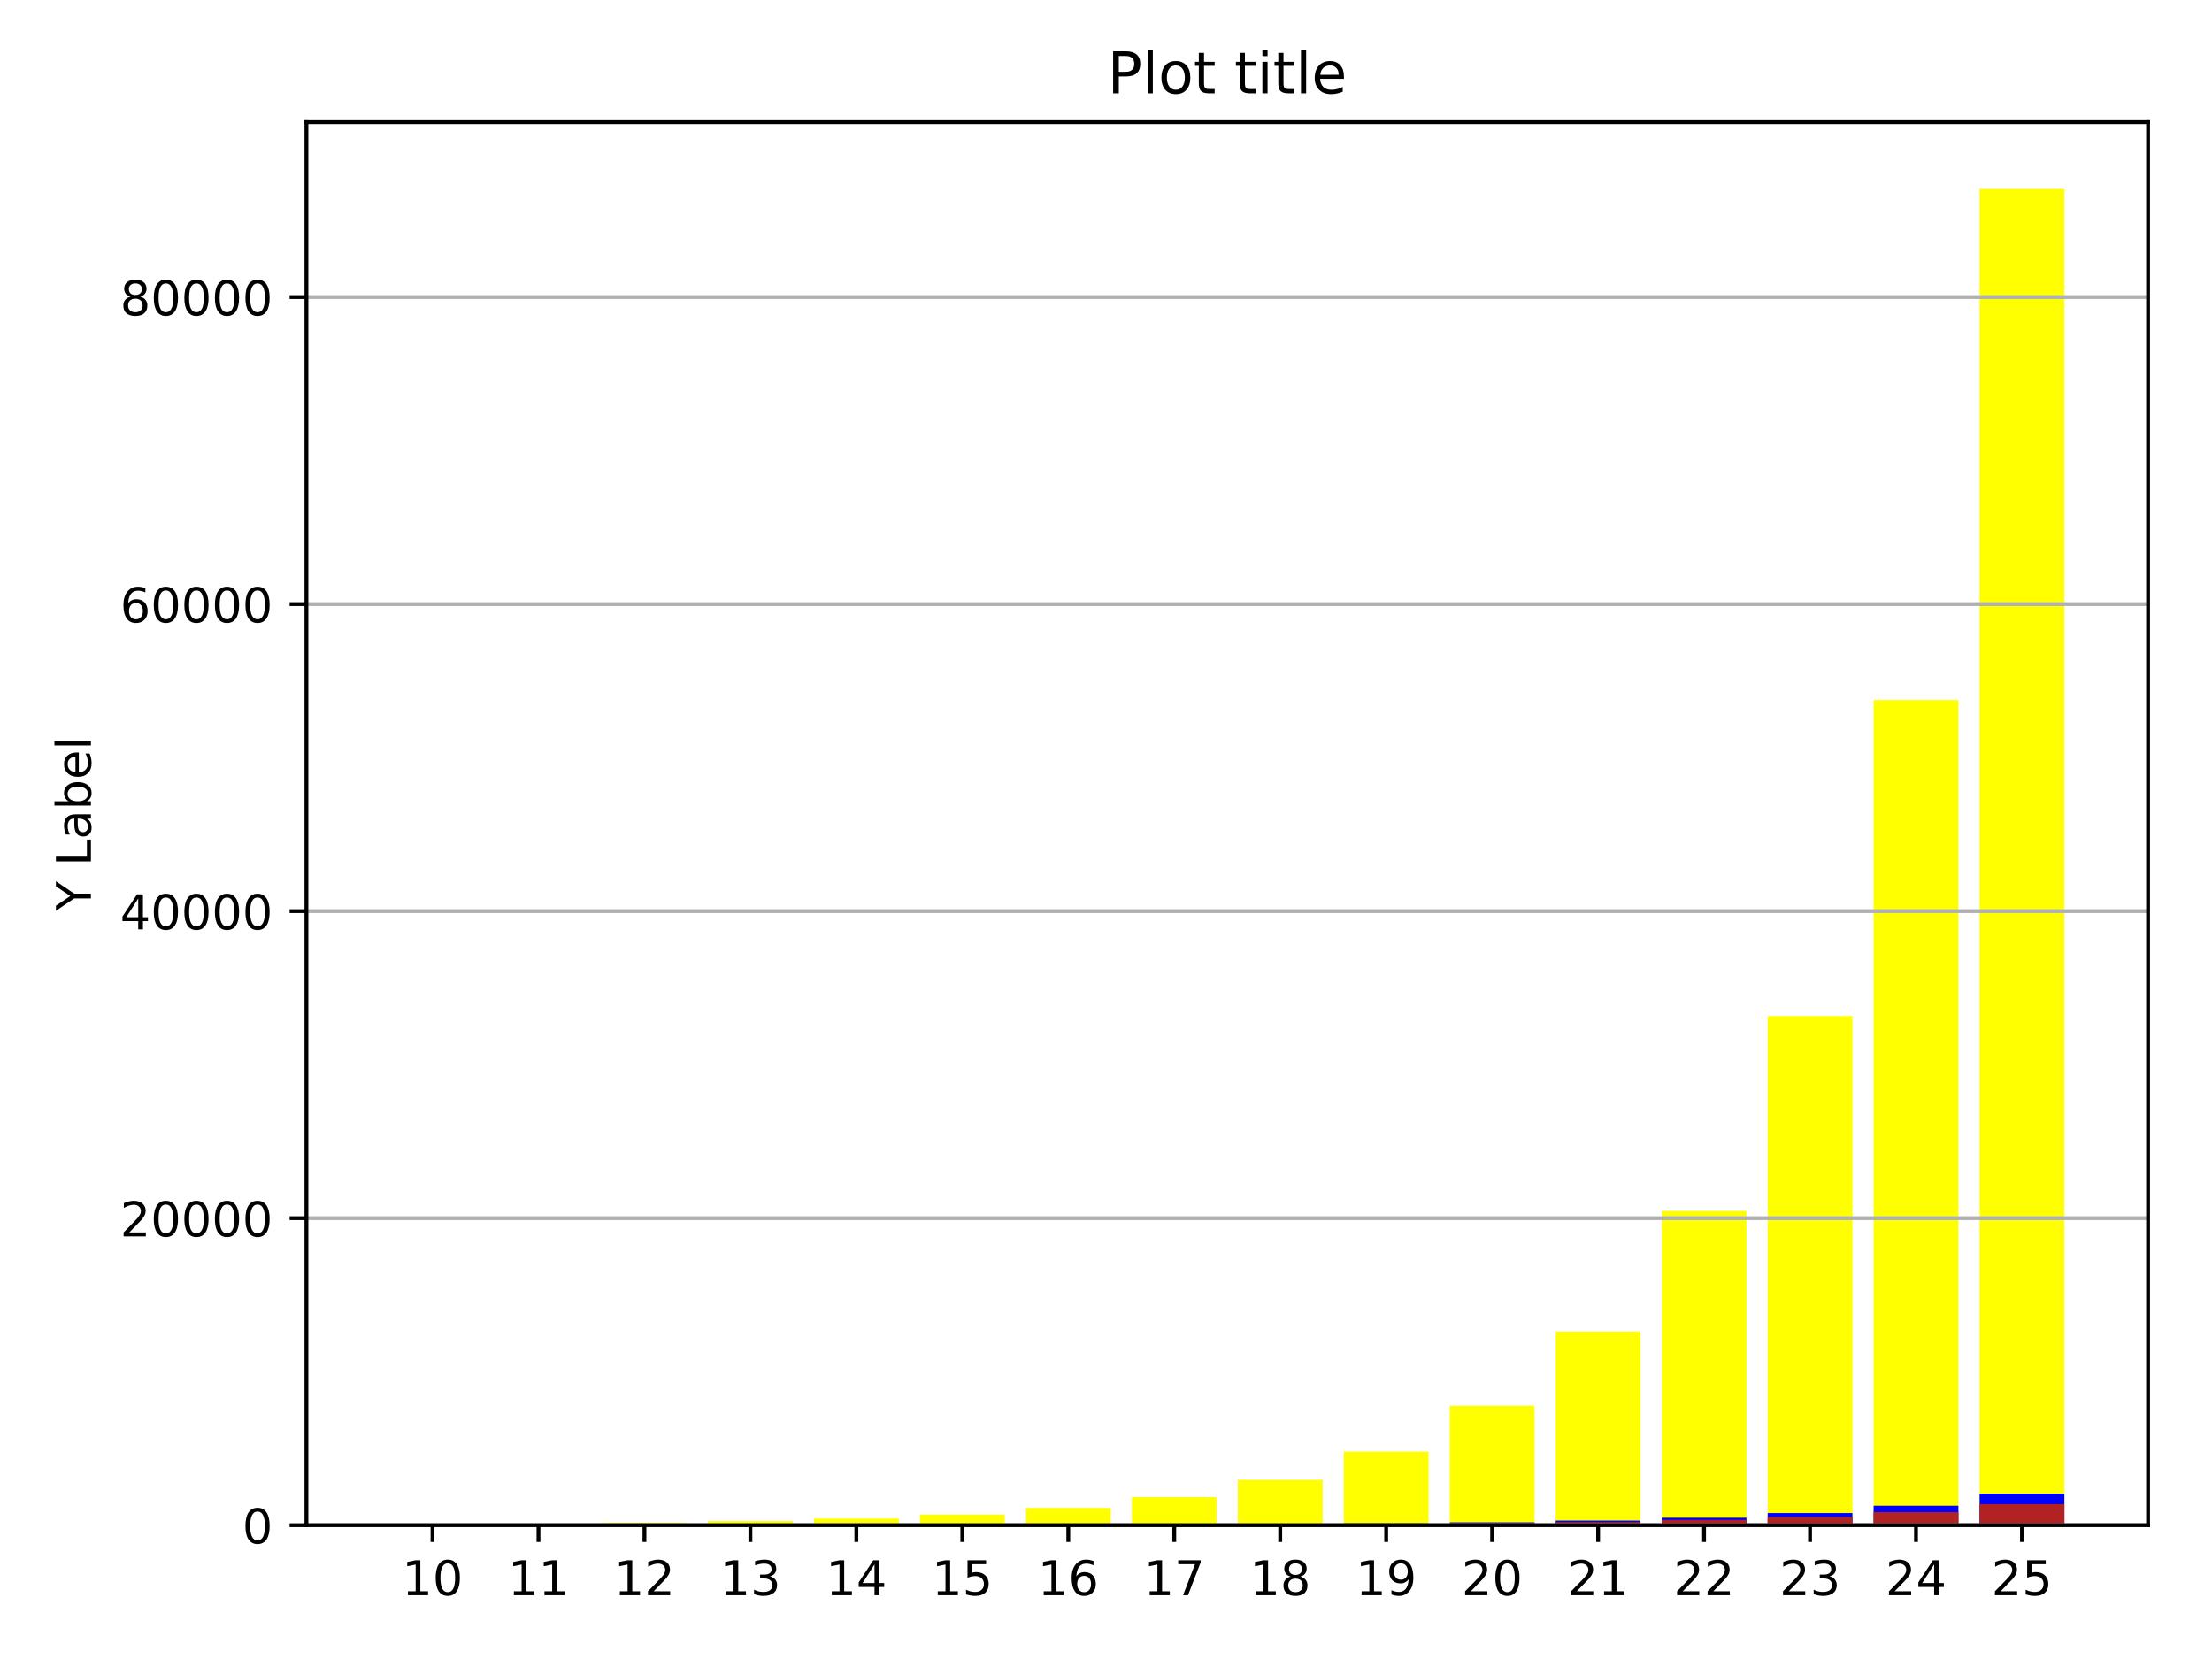 <?xml version="1.0" encoding="utf-8" standalone="no"?>
<!DOCTYPE svg PUBLIC "-//W3C//DTD SVG 1.1//EN"
  "http://www.w3.org/Graphics/SVG/1.1/DTD/svg11.dtd">
<!-- Created with matplotlib (https://matplotlib.org/) -->
<svg height="345.6pt" version="1.1" viewBox="0 0 460.8 345.6" width="460.8pt" xmlns="http://www.w3.org/2000/svg" xmlns:xlink="http://www.w3.org/1999/xlink">
 <defs>
  <style type="text/css">
*{stroke-linecap:butt;stroke-linejoin:round;}
  </style>
 </defs>
 <g id="figure_1">
  <g id="patch_1">
   <path d="M 0 345.6 
L 460.8 345.6 
L 460.8 0 
L 0 0 
z
" style="fill:#ffffff;"/>
  </g>
  <g id="axes_1">
   <g id="patch_2">
    <path d="M 63.83 317.72 
L 447.48 317.72 
L 447.48 25.44 
L 63.83 25.44 
z
" style="fill:#ffffff;"/>
   </g>
   <g id="patch_3">
    <path clip-path="url(#p2cd8219992)" d="M 81.269 317.72 
L 98.928 317.72 
L 98.928 317.518 
L 81.269 317.518 
z
" style="fill:#ffff00;"/>
   </g>
   <g id="patch_4">
    <path clip-path="url(#p2cd8219992)" d="M 103.343 317.72 
L 121.002 317.72 
L 121.002 317.393 
L 103.343 317.393 
z
" style="fill:#ffff00;"/>
   </g>
   <g id="patch_5">
    <path clip-path="url(#p2cd8219992)" d="M 125.417 317.72 
L 143.076 317.72 
L 143.076 317.192 
L 125.417 317.192 
z
" style="fill:#ffff00;"/>
   </g>
   <g id="patch_6">
    <path clip-path="url(#p2cd8219992)" d="M 147.491 317.72 
L 165.151 317.72 
L 165.151 316.867 
L 147.491 316.867 
z
" style="fill:#ffff00;"/>
   </g>
   <g id="patch_7">
    <path clip-path="url(#p2cd8219992)" d="M 169.566 317.72 
L 187.225 317.72 
L 187.225 316.342 
L 169.566 316.342 
z
" style="fill:#ffff00;"/>
   </g>
   <g id="patch_8">
    <path clip-path="url(#p2cd8219992)" d="M 191.64 317.72 
L 209.299 317.72 
L 209.299 315.489 
L 191.64 315.489 
z
" style="fill:#ffff00;"/>
   </g>
   <g id="patch_9">
    <path clip-path="url(#p2cd8219992)" d="M 213.714 317.72 
L 231.373 317.72 
L 231.373 314.116 
L 213.714 314.116 
z
" style="fill:#ffff00;"/>
   </g>
   <g id="patch_10">
    <path clip-path="url(#p2cd8219992)" d="M 235.788 317.72 
L 253.448 317.72 
L 253.448 311.886 
L 235.788 311.886 
z
" style="fill:#ffff00;"/>
   </g>
   <g id="patch_11">
    <path clip-path="url(#p2cd8219992)" d="M 257.862 317.72 
L 275.522 317.72 
L 275.522 308.281 
L 257.862 308.281 
z
" style="fill:#ffff00;"/>
   </g>
   <g id="patch_12">
    <path clip-path="url(#p2cd8219992)" d="M 279.937 317.72 
L 297.596 317.72 
L 297.596 302.395 
L 279.937 302.395 
z
" style="fill:#ffff00;"/>
   </g>
   <g id="patch_13">
    <path clip-path="url(#p2cd8219992)" d="M 302.011 317.72 
L 319.67 317.72 
L 319.67 292.837 
L 302.011 292.837 
z
" style="fill:#ffff00;"/>
   </g>
   <g id="patch_14">
    <path clip-path="url(#p2cd8219992)" d="M 324.085 317.72 
L 341.744 317.72 
L 341.744 277.373 
L 324.085 277.373 
z
" style="fill:#ffff00;"/>
   </g>
   <g id="patch_15">
    <path clip-path="url(#p2cd8219992)" d="M 346.159 317.72 
L 363.819 317.72 
L 363.819 252.259 
L 346.159 252.259 
z
" style="fill:#ffff00;"/>
   </g>
   <g id="patch_16">
    <path clip-path="url(#p2cd8219992)" d="M 368.234 317.72 
L 385.893 317.72 
L 385.893 211.654 
L 368.234 211.654 
z
" style="fill:#ffff00;"/>
   </g>
   <g id="patch_17">
    <path clip-path="url(#p2cd8219992)" d="M 390.308 317.72 
L 407.967 317.72 
L 407.967 145.83 
L 390.308 145.83 
z
" style="fill:#ffff00;"/>
   </g>
   <g id="patch_18">
    <path clip-path="url(#p2cd8219992)" d="M 412.382 317.72 
L 430.041 317.72 
L 430.041 39.358 
L 412.382 39.358 
z
" style="fill:#ffff00;"/>
   </g>
   <g id="patch_19">
    <path clip-path="url(#p2cd8219992)" d="M 81.269 317.72 
L 98.928 317.72 
L 98.928 317.715 
L 81.269 317.715 
z
" style="fill:#0000ff;"/>
   </g>
   <g id="patch_20">
    <path clip-path="url(#p2cd8219992)" d="M 103.343 317.72 
L 121.002 317.72 
L 121.002 317.712 
L 103.343 317.712 
z
" style="fill:#0000ff;"/>
   </g>
   <g id="patch_21">
    <path clip-path="url(#p2cd8219992)" d="M 125.417 317.72 
L 143.076 317.72 
L 143.076 317.707 
L 125.417 317.707 
z
" style="fill:#0000ff;"/>
   </g>
   <g id="patch_22">
    <path clip-path="url(#p2cd8219992)" d="M 147.491 317.72 
L 165.151 317.72 
L 165.151 317.7 
L 147.491 317.7 
z
" style="fill:#0000ff;"/>
   </g>
   <g id="patch_23">
    <path clip-path="url(#p2cd8219992)" d="M 169.566 317.72 
L 187.225 317.72 
L 187.225 317.687 
L 169.566 317.687 
z
" style="fill:#0000ff;"/>
   </g>
   <g id="patch_24">
    <path clip-path="url(#p2cd8219992)" d="M 191.64 317.72 
L 209.299 317.72 
L 209.299 317.666 
L 191.64 317.666 
z
" style="fill:#0000ff;"/>
   </g>
   <g id="patch_25">
    <path clip-path="url(#p2cd8219992)" d="M 213.714 317.72 
L 231.373 317.72 
L 231.373 317.629 
L 213.714 317.629 
z
" style="fill:#0000ff;"/>
   </g>
   <g id="patch_26">
    <path clip-path="url(#p2cd8219992)" d="M 235.788 317.72 
L 253.448 317.72 
L 253.448 317.58 
L 235.788 317.58 
z
" style="fill:#0000ff;"/>
   </g>
   <g id="patch_27">
    <path clip-path="url(#p2cd8219992)" d="M 257.862 317.72 
L 275.522 317.72 
L 275.522 317.493 
L 257.862 317.493 
z
" style="fill:#0000ff;"/>
   </g>
   <g id="patch_28">
    <path clip-path="url(#p2cd8219992)" d="M 279.937 317.72 
L 297.596 317.72 
L 297.596 317.354 
L 279.937 317.354 
z
" style="fill:#0000ff;"/>
   </g>
   <g id="patch_29">
    <path clip-path="url(#p2cd8219992)" d="M 302.011 317.72 
L 319.67 317.72 
L 319.67 317.127 
L 302.011 317.127 
z
" style="fill:#0000ff;"/>
   </g>
   <g id="patch_30">
    <path clip-path="url(#p2cd8219992)" d="M 324.085 317.72 
L 341.744 317.72 
L 341.744 316.761 
L 324.085 316.761 
z
" style="fill:#0000ff;"/>
   </g>
   <g id="patch_31">
    <path clip-path="url(#p2cd8219992)" d="M 346.159 317.72 
L 363.819 317.72 
L 363.819 316.168 
L 346.159 316.168 
z
" style="fill:#0000ff;"/>
   </g>
   <g id="patch_32">
    <path clip-path="url(#p2cd8219992)" d="M 368.234 317.72 
L 385.893 317.72 
L 385.893 315.203 
L 368.234 315.203 
z
" style="fill:#0000ff;"/>
   </g>
   <g id="patch_33">
    <path clip-path="url(#p2cd8219992)" d="M 390.308 317.72 
L 407.967 317.72 
L 407.967 313.658 
L 390.308 313.658 
z
" style="fill:#0000ff;"/>
   </g>
   <g id="patch_34">
    <path clip-path="url(#p2cd8219992)" d="M 412.382 317.72 
L 430.041 317.72 
L 430.041 311.151 
L 412.382 311.151 
z
" style="fill:#0000ff;"/>
   </g>
   <g id="patch_35">
    <path clip-path="url(#p2cd8219992)" d="M 81.269 317.72 
L 98.928 317.72 
L 98.928 317.717 
L 81.269 317.717 
z
" style="fill:#b22222;"/>
   </g>
   <g id="patch_36">
    <path clip-path="url(#p2cd8219992)" d="M 103.343 317.72 
L 121.002 317.72 
L 121.002 317.715 
L 103.343 317.715 
z
" style="fill:#b22222;"/>
   </g>
   <g id="patch_37">
    <path clip-path="url(#p2cd8219992)" d="M 125.417 317.72 
L 143.076 317.72 
L 143.076 317.712 
L 125.417 317.712 
z
" style="fill:#b22222;"/>
   </g>
   <g id="patch_38">
    <path clip-path="url(#p2cd8219992)" d="M 147.491 317.72 
L 165.151 317.72 
L 165.151 317.707 
L 147.491 317.707 
z
" style="fill:#b22222;"/>
   </g>
   <g id="patch_39">
    <path clip-path="url(#p2cd8219992)" d="M 169.566 317.72 
L 187.225 317.72 
L 187.225 317.698 
L 169.566 317.698 
z
" style="fill:#b22222;"/>
   </g>
   <g id="patch_40">
    <path clip-path="url(#p2cd8219992)" d="M 191.64 317.72 
L 209.299 317.72 
L 209.299 317.685 
L 191.64 317.685 
z
" style="fill:#b22222;"/>
   </g>
   <g id="patch_41">
    <path clip-path="url(#p2cd8219992)" d="M 213.714 317.72 
L 231.373 317.72 
L 231.373 317.659 
L 213.714 317.659 
z
" style="fill:#b22222;"/>
   </g>
   <g id="patch_42">
    <path clip-path="url(#p2cd8219992)" d="M 235.788 317.72 
L 253.448 317.72 
L 253.448 317.626 
L 235.788 317.626 
z
" style="fill:#b22222;"/>
   </g>
   <g id="patch_43">
    <path clip-path="url(#p2cd8219992)" d="M 257.862 317.72 
L 275.522 317.72 
L 275.522 317.567 
L 257.862 317.567 
z
" style="fill:#b22222;"/>
   </g>
   <g id="patch_44">
    <path clip-path="url(#p2cd8219992)" d="M 279.937 317.72 
L 297.596 317.72 
L 297.596 317.468 
L 279.937 317.468 
z
" style="fill:#b22222;"/>
   </g>
   <g id="patch_45">
    <path clip-path="url(#p2cd8219992)" d="M 302.011 317.72 
L 319.67 317.72 
L 319.67 317.315 
L 302.011 317.315 
z
" style="fill:#b22222;"/>
   </g>
   <g id="patch_46">
    <path clip-path="url(#p2cd8219992)" d="M 324.085 317.72 
L 341.744 317.72 
L 341.744 317.073 
L 324.085 317.073 
z
" style="fill:#b22222;"/>
   </g>
   <g id="patch_47">
    <path clip-path="url(#p2cd8219992)" d="M 346.159 317.72 
L 363.819 317.72 
L 363.819 316.621 
L 346.159 316.621 
z
" style="fill:#b22222;"/>
   </g>
   <g id="patch_48">
    <path clip-path="url(#p2cd8219992)" d="M 368.234 317.72 
L 385.893 317.72 
L 385.893 316.025 
L 368.234 316.025 
z
" style="fill:#b22222;"/>
   </g>
   <g id="patch_49">
    <path clip-path="url(#p2cd8219992)" d="M 390.308 317.72 
L 407.967 317.72 
L 407.967 315.009 
L 390.308 315.009 
z
" style="fill:#b22222;"/>
   </g>
   <g id="patch_50">
    <path clip-path="url(#p2cd8219992)" d="M 412.382 317.72 
L 430.041 317.72 
L 430.041 313.334 
L 412.382 313.334 
z
" style="fill:#b22222;"/>
   </g>
   <g id="matplotlib.axis_1">
    <g id="xtick_1">
     <g id="line2d_1">
      <defs>
       <path d="M 0 0 
L 0 3.5 
" id="m550fe1b1bf" style="stroke:#000000;stroke-width:0.8;"/>
      </defs>
      <g>
       <use style="stroke:#000000;stroke-width:0.8;" x="90.098" xlink:href="#m550fe1b1bf" y="317.72"/>
      </g>
     </g>
     <g id="text_1">
      <!-- 10 -->
      <defs>
       <path d="M 12.406 8.297 
L 28.516 8.297 
L 28.516 63.922 
L 10.984 60.406 
L 10.984 69.391 
L 28.422 72.906 
L 38.281 72.906 
L 38.281 8.297 
L 54.391 8.297 
L 54.391 0 
L 12.406 0 
z
" id="DejaVuSans-49"/>
       <path d="M 31.781 66.406 
Q 24.172 66.406 20.328 58.906 
Q 16.5 51.422 16.5 36.375 
Q 16.5 21.391 20.328 13.891 
Q 24.172 6.391 31.781 6.391 
Q 39.453 6.391 43.281 13.891 
Q 47.125 21.391 47.125 36.375 
Q 47.125 51.422 43.281 58.906 
Q 39.453 66.406 31.781 66.406 
z
M 31.781 74.219 
Q 44.047 74.219 50.516 64.516 
Q 56.984 54.828 56.984 36.375 
Q 56.984 17.969 50.516 8.266 
Q 44.047 -1.422 31.781 -1.422 
Q 19.531 -1.422 13.062 8.266 
Q 6.594 17.969 6.594 36.375 
Q 6.594 54.828 13.062 64.516 
Q 19.531 74.219 31.781 74.219 
z
" id="DejaVuSans-48"/>
      </defs>
      <g transform="translate(83.736 332.318)scale(0.1 -0.1)">
       <use xlink:href="#DejaVuSans-49"/>
       <use x="63.623" xlink:href="#DejaVuSans-48"/>
      </g>
     </g>
    </g>
    <g id="xtick_2">
     <g id="line2d_2">
      <g>
       <use style="stroke:#000000;stroke-width:0.8;" x="112.173" xlink:href="#m550fe1b1bf" y="317.72"/>
      </g>
     </g>
     <g id="text_2">
      <!-- 11 -->
      <g transform="translate(105.81 332.318)scale(0.1 -0.1)">
       <use xlink:href="#DejaVuSans-49"/>
       <use x="63.623" xlink:href="#DejaVuSans-49"/>
      </g>
     </g>
    </g>
    <g id="xtick_3">
     <g id="line2d_3">
      <g>
       <use style="stroke:#000000;stroke-width:0.8;" x="134.247" xlink:href="#m550fe1b1bf" y="317.72"/>
      </g>
     </g>
     <g id="text_3">
      <!-- 12 -->
      <defs>
       <path d="M 19.188 8.297 
L 53.609 8.297 
L 53.609 0 
L 7.328 0 
L 7.328 8.297 
Q 12.938 14.109 22.625 23.891 
Q 32.328 33.688 34.812 36.531 
Q 39.547 41.844 41.422 45.531 
Q 43.312 49.219 43.312 52.781 
Q 43.312 58.594 39.234 62.25 
Q 35.156 65.922 28.609 65.922 
Q 23.969 65.922 18.812 64.312 
Q 13.672 62.703 7.812 59.422 
L 7.812 69.391 
Q 13.766 71.781 18.938 73 
Q 24.125 74.219 28.422 74.219 
Q 39.75 74.219 46.484 68.547 
Q 53.219 62.891 53.219 53.422 
Q 53.219 48.922 51.531 44.891 
Q 49.859 40.875 45.406 35.406 
Q 44.188 33.984 37.641 27.219 
Q 31.109 20.453 19.188 8.297 
z
" id="DejaVuSans-50"/>
      </defs>
      <g transform="translate(127.884 332.318)scale(0.1 -0.1)">
       <use xlink:href="#DejaVuSans-49"/>
       <use x="63.623" xlink:href="#DejaVuSans-50"/>
      </g>
     </g>
    </g>
    <g id="xtick_4">
     <g id="line2d_4">
      <g>
       <use style="stroke:#000000;stroke-width:0.8;" x="156.321" xlink:href="#m550fe1b1bf" y="317.72"/>
      </g>
     </g>
     <g id="text_4">
      <!-- 13 -->
      <defs>
       <path d="M 40.578 39.312 
Q 47.656 37.797 51.625 33 
Q 55.609 28.219 55.609 21.188 
Q 55.609 10.406 48.188 4.484 
Q 40.766 -1.422 27.094 -1.422 
Q 22.516 -1.422 17.656 -0.516 
Q 12.797 0.391 7.625 2.203 
L 7.625 11.719 
Q 11.719 9.328 16.594 8.109 
Q 21.484 6.891 26.812 6.891 
Q 36.078 6.891 40.938 10.547 
Q 45.797 14.203 45.797 21.188 
Q 45.797 27.641 41.281 31.266 
Q 36.766 34.906 28.719 34.906 
L 20.219 34.906 
L 20.219 43.016 
L 29.109 43.016 
Q 36.375 43.016 40.234 45.922 
Q 44.094 48.828 44.094 54.297 
Q 44.094 59.906 40.109 62.906 
Q 36.141 65.922 28.719 65.922 
Q 24.656 65.922 20.016 65.031 
Q 15.375 64.156 9.812 62.312 
L 9.812 71.094 
Q 15.438 72.656 20.344 73.438 
Q 25.25 74.219 29.594 74.219 
Q 40.828 74.219 47.359 69.109 
Q 53.906 64.016 53.906 55.328 
Q 53.906 49.266 50.438 45.094 
Q 46.969 40.922 40.578 39.312 
z
" id="DejaVuSans-51"/>
      </defs>
      <g transform="translate(149.958 332.318)scale(0.1 -0.1)">
       <use xlink:href="#DejaVuSans-49"/>
       <use x="63.623" xlink:href="#DejaVuSans-51"/>
      </g>
     </g>
    </g>
    <g id="xtick_5">
     <g id="line2d_5">
      <g>
       <use style="stroke:#000000;stroke-width:0.8;" x="178.395" xlink:href="#m550fe1b1bf" y="317.72"/>
      </g>
     </g>
     <g id="text_5">
      <!-- 14 -->
      <defs>
       <path d="M 37.797 64.312 
L 12.891 25.391 
L 37.797 25.391 
z
M 35.203 72.906 
L 47.609 72.906 
L 47.609 25.391 
L 58.016 25.391 
L 58.016 17.188 
L 47.609 17.188 
L 47.609 0 
L 37.797 0 
L 37.797 17.188 
L 4.891 17.188 
L 4.891 26.703 
z
" id="DejaVuSans-52"/>
      </defs>
      <g transform="translate(172.033 332.318)scale(0.1 -0.1)">
       <use xlink:href="#DejaVuSans-49"/>
       <use x="63.623" xlink:href="#DejaVuSans-52"/>
      </g>
     </g>
    </g>
    <g id="xtick_6">
     <g id="line2d_6">
      <g>
       <use style="stroke:#000000;stroke-width:0.8;" x="200.469" xlink:href="#m550fe1b1bf" y="317.72"/>
      </g>
     </g>
     <g id="text_6">
      <!-- 15 -->
      <defs>
       <path d="M 10.797 72.906 
L 49.516 72.906 
L 49.516 64.594 
L 19.828 64.594 
L 19.828 46.734 
Q 21.969 47.469 24.109 47.828 
Q 26.266 48.188 28.422 48.188 
Q 40.625 48.188 47.75 41.5 
Q 54.891 34.812 54.891 23.391 
Q 54.891 11.625 47.562 5.094 
Q 40.234 -1.422 26.906 -1.422 
Q 22.312 -1.422 17.547 -0.641 
Q 12.797 0.141 7.719 1.703 
L 7.719 11.625 
Q 12.109 9.234 16.797 8.062 
Q 21.484 6.891 26.703 6.891 
Q 35.156 6.891 40.078 11.328 
Q 45.016 15.766 45.016 23.391 
Q 45.016 31 40.078 35.438 
Q 35.156 39.891 26.703 39.891 
Q 22.75 39.891 18.812 39.016 
Q 14.891 38.141 10.797 36.281 
z
" id="DejaVuSans-53"/>
      </defs>
      <g transform="translate(194.107 332.318)scale(0.1 -0.1)">
       <use xlink:href="#DejaVuSans-49"/>
       <use x="63.623" xlink:href="#DejaVuSans-53"/>
      </g>
     </g>
    </g>
    <g id="xtick_7">
     <g id="line2d_7">
      <g>
       <use style="stroke:#000000;stroke-width:0.8;" x="222.544" xlink:href="#m550fe1b1bf" y="317.72"/>
      </g>
     </g>
     <g id="text_7">
      <!-- 16 -->
      <defs>
       <path d="M 33.016 40.375 
Q 26.375 40.375 22.484 35.828 
Q 18.609 31.297 18.609 23.391 
Q 18.609 15.531 22.484 10.953 
Q 26.375 6.391 33.016 6.391 
Q 39.656 6.391 43.531 10.953 
Q 47.406 15.531 47.406 23.391 
Q 47.406 31.297 43.531 35.828 
Q 39.656 40.375 33.016 40.375 
z
M 52.594 71.297 
L 52.594 62.312 
Q 48.875 64.062 45.094 64.984 
Q 41.312 65.922 37.594 65.922 
Q 27.828 65.922 22.672 59.328 
Q 17.531 52.734 16.797 39.406 
Q 19.672 43.656 24.016 45.922 
Q 28.375 48.188 33.594 48.188 
Q 44.578 48.188 50.953 41.516 
Q 57.328 34.859 57.328 23.391 
Q 57.328 12.156 50.688 5.359 
Q 44.047 -1.422 33.016 -1.422 
Q 20.359 -1.422 13.672 8.266 
Q 6.984 17.969 6.984 36.375 
Q 6.984 53.656 15.188 63.938 
Q 23.391 74.219 37.203 74.219 
Q 40.922 74.219 44.703 73.484 
Q 48.484 72.75 52.594 71.297 
z
" id="DejaVuSans-54"/>
      </defs>
      <g transform="translate(216.181 332.318)scale(0.1 -0.1)">
       <use xlink:href="#DejaVuSans-49"/>
       <use x="63.623" xlink:href="#DejaVuSans-54"/>
      </g>
     </g>
    </g>
    <g id="xtick_8">
     <g id="line2d_8">
      <g>
       <use style="stroke:#000000;stroke-width:0.8;" x="244.618" xlink:href="#m550fe1b1bf" y="317.72"/>
      </g>
     </g>
     <g id="text_8">
      <!-- 17 -->
      <defs>
       <path d="M 8.203 72.906 
L 55.078 72.906 
L 55.078 68.703 
L 28.609 0 
L 18.312 0 
L 43.219 64.594 
L 8.203 64.594 
z
" id="DejaVuSans-55"/>
      </defs>
      <g transform="translate(238.255 332.318)scale(0.1 -0.1)">
       <use xlink:href="#DejaVuSans-49"/>
       <use x="63.623" xlink:href="#DejaVuSans-55"/>
      </g>
     </g>
    </g>
    <g id="xtick_9">
     <g id="line2d_9">
      <g>
       <use style="stroke:#000000;stroke-width:0.8;" x="266.692" xlink:href="#m550fe1b1bf" y="317.72"/>
      </g>
     </g>
     <g id="text_9">
      <!-- 18 -->
      <defs>
       <path d="M 31.781 34.625 
Q 24.75 34.625 20.719 30.859 
Q 16.703 27.094 16.703 20.516 
Q 16.703 13.922 20.719 10.156 
Q 24.75 6.391 31.781 6.391 
Q 38.812 6.391 42.859 10.172 
Q 46.922 13.969 46.922 20.516 
Q 46.922 27.094 42.891 30.859 
Q 38.875 34.625 31.781 34.625 
z
M 21.922 38.812 
Q 15.578 40.375 12.031 44.719 
Q 8.5 49.078 8.5 55.328 
Q 8.5 64.062 14.719 69.141 
Q 20.953 74.219 31.781 74.219 
Q 42.672 74.219 48.875 69.141 
Q 55.078 64.062 55.078 55.328 
Q 55.078 49.078 51.531 44.719 
Q 48 40.375 41.703 38.812 
Q 48.828 37.156 52.797 32.312 
Q 56.781 27.484 56.781 20.516 
Q 56.781 9.906 50.312 4.234 
Q 43.844 -1.422 31.781 -1.422 
Q 19.734 -1.422 13.25 4.234 
Q 6.781 9.906 6.781 20.516 
Q 6.781 27.484 10.781 32.312 
Q 14.797 37.156 21.922 38.812 
z
M 18.312 54.391 
Q 18.312 48.734 21.844 45.562 
Q 25.391 42.391 31.781 42.391 
Q 38.141 42.391 41.719 45.562 
Q 45.312 48.734 45.312 54.391 
Q 45.312 60.062 41.719 63.234 
Q 38.141 66.406 31.781 66.406 
Q 25.391 66.406 21.844 63.234 
Q 18.312 60.062 18.312 54.391 
z
" id="DejaVuSans-56"/>
      </defs>
      <g transform="translate(260.33 332.318)scale(0.1 -0.1)">
       <use xlink:href="#DejaVuSans-49"/>
       <use x="63.623" xlink:href="#DejaVuSans-56"/>
      </g>
     </g>
    </g>
    <g id="xtick_10">
     <g id="line2d_10">
      <g>
       <use style="stroke:#000000;stroke-width:0.8;" x="288.766" xlink:href="#m550fe1b1bf" y="317.72"/>
      </g>
     </g>
     <g id="text_10">
      <!-- 19 -->
      <defs>
       <path d="M 10.984 1.516 
L 10.984 10.5 
Q 14.703 8.734 18.5 7.812 
Q 22.312 6.891 25.984 6.891 
Q 35.75 6.891 40.891 13.453 
Q 46.047 20.016 46.781 33.406 
Q 43.953 29.203 39.594 26.953 
Q 35.25 24.703 29.984 24.703 
Q 19.047 24.703 12.672 31.312 
Q 6.297 37.938 6.297 49.422 
Q 6.297 60.641 12.938 67.422 
Q 19.578 74.219 30.609 74.219 
Q 43.266 74.219 49.922 64.516 
Q 56.594 54.828 56.594 36.375 
Q 56.594 19.141 48.406 8.859 
Q 40.234 -1.422 26.422 -1.422 
Q 22.703 -1.422 18.891 -0.688 
Q 15.094 0.047 10.984 1.516 
z
M 30.609 32.422 
Q 37.25 32.422 41.125 36.953 
Q 45.016 41.5 45.016 49.422 
Q 45.016 57.281 41.125 61.844 
Q 37.25 66.406 30.609 66.406 
Q 23.969 66.406 20.094 61.844 
Q 16.219 57.281 16.219 49.422 
Q 16.219 41.5 20.094 36.953 
Q 23.969 32.422 30.609 32.422 
z
" id="DejaVuSans-57"/>
      </defs>
      <g transform="translate(282.404 332.318)scale(0.1 -0.1)">
       <use xlink:href="#DejaVuSans-49"/>
       <use x="63.623" xlink:href="#DejaVuSans-57"/>
      </g>
     </g>
    </g>
    <g id="xtick_11">
     <g id="line2d_11">
      <g>
       <use style="stroke:#000000;stroke-width:0.8;" x="310.841" xlink:href="#m550fe1b1bf" y="317.72"/>
      </g>
     </g>
     <g id="text_11">
      <!-- 20 -->
      <g transform="translate(304.478 332.318)scale(0.1 -0.1)">
       <use xlink:href="#DejaVuSans-50"/>
       <use x="63.623" xlink:href="#DejaVuSans-48"/>
      </g>
     </g>
    </g>
    <g id="xtick_12">
     <g id="line2d_12">
      <g>
       <use style="stroke:#000000;stroke-width:0.8;" x="332.915" xlink:href="#m550fe1b1bf" y="317.72"/>
      </g>
     </g>
     <g id="text_12">
      <!-- 21 -->
      <g transform="translate(326.552 332.318)scale(0.1 -0.1)">
       <use xlink:href="#DejaVuSans-50"/>
       <use x="63.623" xlink:href="#DejaVuSans-49"/>
      </g>
     </g>
    </g>
    <g id="xtick_13">
     <g id="line2d_13">
      <g>
       <use style="stroke:#000000;stroke-width:0.8;" x="354.989" xlink:href="#m550fe1b1bf" y="317.72"/>
      </g>
     </g>
     <g id="text_13">
      <!-- 22 -->
      <g transform="translate(348.627 332.318)scale(0.1 -0.1)">
       <use xlink:href="#DejaVuSans-50"/>
       <use x="63.623" xlink:href="#DejaVuSans-50"/>
      </g>
     </g>
    </g>
    <g id="xtick_14">
     <g id="line2d_14">
      <g>
       <use style="stroke:#000000;stroke-width:0.8;" x="377.063" xlink:href="#m550fe1b1bf" y="317.72"/>
      </g>
     </g>
     <g id="text_14">
      <!-- 23 -->
      <g transform="translate(370.701 332.318)scale(0.1 -0.1)">
       <use xlink:href="#DejaVuSans-50"/>
       <use x="63.623" xlink:href="#DejaVuSans-51"/>
      </g>
     </g>
    </g>
    <g id="xtick_15">
     <g id="line2d_15">
      <g>
       <use style="stroke:#000000;stroke-width:0.8;" x="399.137" xlink:href="#m550fe1b1bf" y="317.72"/>
      </g>
     </g>
     <g id="text_15">
      <!-- 24 -->
      <g transform="translate(392.775 332.318)scale(0.1 -0.1)">
       <use xlink:href="#DejaVuSans-50"/>
       <use x="63.623" xlink:href="#DejaVuSans-52"/>
      </g>
     </g>
    </g>
    <g id="xtick_16">
     <g id="line2d_16">
      <g>
       <use style="stroke:#000000;stroke-width:0.8;" x="421.212" xlink:href="#m550fe1b1bf" y="317.72"/>
      </g>
     </g>
     <g id="text_16">
      <!-- 25 -->
      <g transform="translate(414.849 332.318)scale(0.1 -0.1)">
       <use xlink:href="#DejaVuSans-50"/>
       <use x="63.623" xlink:href="#DejaVuSans-53"/>
      </g>
     </g>
    </g>
   </g>
   <g id="matplotlib.axis_2">
    <g id="ytick_1">
     <g id="line2d_17">
      <path clip-path="url(#p2cd8219992)" d="M 63.83 317.72 
L 447.48 317.72 
" style="fill:none;stroke:#b0b0b0;stroke-linecap:square;stroke-width:0.8;"/>
     </g>
     <g id="line2d_18">
      <defs>
       <path d="M 0 0 
L -3.5 0 
" id="m3f9ad1eabb" style="stroke:#000000;stroke-width:0.8;"/>
      </defs>
      <g>
       <use style="stroke:#000000;stroke-width:0.8;" x="63.83" xlink:href="#m3f9ad1eabb" y="317.72"/>
      </g>
     </g>
     <g id="text_17">
      <!-- 0 -->
      <g transform="translate(50.468 321.519)scale(0.1 -0.1)">
       <use xlink:href="#DejaVuSans-48"/>
      </g>
     </g>
    </g>
    <g id="ytick_2">
     <g id="line2d_19">
      <path clip-path="url(#p2cd8219992)" d="M 63.83 253.762 
L 447.48 253.762 
" style="fill:none;stroke:#b0b0b0;stroke-linecap:square;stroke-width:0.8;"/>
     </g>
     <g id="line2d_20">
      <g>
       <use style="stroke:#000000;stroke-width:0.8;" x="63.83" xlink:href="#m3f9ad1eabb" y="253.762"/>
      </g>
     </g>
     <g id="text_18">
      <!-- 20000 -->
      <g transform="translate(25.017 257.561)scale(0.1 -0.1)">
       <use xlink:href="#DejaVuSans-50"/>
       <use x="63.623" xlink:href="#DejaVuSans-48"/>
       <use x="127.246" xlink:href="#DejaVuSans-48"/>
       <use x="190.869" xlink:href="#DejaVuSans-48"/>
       <use x="254.492" xlink:href="#DejaVuSans-48"/>
      </g>
     </g>
    </g>
    <g id="ytick_3">
     <g id="line2d_21">
      <path clip-path="url(#p2cd8219992)" d="M 63.83 189.803 
L 447.48 189.803 
" style="fill:none;stroke:#b0b0b0;stroke-linecap:square;stroke-width:0.8;"/>
     </g>
     <g id="line2d_22">
      <g>
       <use style="stroke:#000000;stroke-width:0.8;" x="63.83" xlink:href="#m3f9ad1eabb" y="189.803"/>
      </g>
     </g>
     <g id="text_19">
      <!-- 40000 -->
      <g transform="translate(25.017 193.602)scale(0.1 -0.1)">
       <use xlink:href="#DejaVuSans-52"/>
       <use x="63.623" xlink:href="#DejaVuSans-48"/>
       <use x="127.246" xlink:href="#DejaVuSans-48"/>
       <use x="190.869" xlink:href="#DejaVuSans-48"/>
       <use x="254.492" xlink:href="#DejaVuSans-48"/>
      </g>
     </g>
    </g>
    <g id="ytick_4">
     <g id="line2d_23">
      <path clip-path="url(#p2cd8219992)" d="M 63.83 125.845 
L 447.48 125.845 
" style="fill:none;stroke:#b0b0b0;stroke-linecap:square;stroke-width:0.8;"/>
     </g>
     <g id="line2d_24">
      <g>
       <use style="stroke:#000000;stroke-width:0.8;" x="63.83" xlink:href="#m3f9ad1eabb" y="125.845"/>
      </g>
     </g>
     <g id="text_20">
      <!-- 60000 -->
      <g transform="translate(25.017 129.644)scale(0.1 -0.1)">
       <use xlink:href="#DejaVuSans-54"/>
       <use x="63.623" xlink:href="#DejaVuSans-48"/>
       <use x="127.246" xlink:href="#DejaVuSans-48"/>
       <use x="190.869" xlink:href="#DejaVuSans-48"/>
       <use x="254.492" xlink:href="#DejaVuSans-48"/>
      </g>
     </g>
    </g>
    <g id="ytick_5">
     <g id="line2d_25">
      <path clip-path="url(#p2cd8219992)" d="M 63.83 61.887 
L 447.48 61.887 
" style="fill:none;stroke:#b0b0b0;stroke-linecap:square;stroke-width:0.8;"/>
     </g>
     <g id="line2d_26">
      <g>
       <use style="stroke:#000000;stroke-width:0.8;" x="63.83" xlink:href="#m3f9ad1eabb" y="61.887"/>
      </g>
     </g>
     <g id="text_21">
      <!-- 80000 -->
      <g transform="translate(25.017 65.686)scale(0.1 -0.1)">
       <use xlink:href="#DejaVuSans-56"/>
       <use x="63.623" xlink:href="#DejaVuSans-48"/>
       <use x="127.246" xlink:href="#DejaVuSans-48"/>
       <use x="190.869" xlink:href="#DejaVuSans-48"/>
       <use x="254.492" xlink:href="#DejaVuSans-48"/>
      </g>
     </g>
    </g>
    <g id="text_22">
     <!-- Y Label -->
     <defs>
      <path d="M -0.203 72.906 
L 10.406 72.906 
L 30.609 42.922 
L 50.688 72.906 
L 61.281 72.906 
L 35.5 34.719 
L 35.5 0 
L 25.594 0 
L 25.594 34.719 
z
" id="DejaVuSans-89"/>
      <path id="DejaVuSans-32"/>
      <path d="M 9.812 72.906 
L 19.672 72.906 
L 19.672 8.297 
L 55.172 8.297 
L 55.172 0 
L 9.812 0 
z
" id="DejaVuSans-76"/>
      <path d="M 34.281 27.484 
Q 23.391 27.484 19.188 25 
Q 14.984 22.516 14.984 16.5 
Q 14.984 11.719 18.141 8.906 
Q 21.297 6.109 26.703 6.109 
Q 34.188 6.109 38.703 11.406 
Q 43.219 16.703 43.219 25.484 
L 43.219 27.484 
z
M 52.203 31.203 
L 52.203 0 
L 43.219 0 
L 43.219 8.297 
Q 40.141 3.328 35.547 0.953 
Q 30.953 -1.422 24.312 -1.422 
Q 15.922 -1.422 10.953 3.297 
Q 6 8.016 6 15.922 
Q 6 25.141 12.172 29.828 
Q 18.359 34.516 30.609 34.516 
L 43.219 34.516 
L 43.219 35.406 
Q 43.219 41.609 39.141 45 
Q 35.062 48.391 27.688 48.391 
Q 23 48.391 18.547 47.266 
Q 14.109 46.141 10.016 43.891 
L 10.016 52.203 
Q 14.938 54.109 19.578 55.047 
Q 24.219 56 28.609 56 
Q 40.484 56 46.344 49.844 
Q 52.203 43.703 52.203 31.203 
z
" id="DejaVuSans-97"/>
      <path d="M 48.688 27.297 
Q 48.688 37.203 44.609 42.844 
Q 40.531 48.484 33.406 48.484 
Q 26.266 48.484 22.188 42.844 
Q 18.109 37.203 18.109 27.297 
Q 18.109 17.391 22.188 11.75 
Q 26.266 6.109 33.406 6.109 
Q 40.531 6.109 44.609 11.75 
Q 48.688 17.391 48.688 27.297 
z
M 18.109 46.391 
Q 20.953 51.266 25.266 53.625 
Q 29.594 56 35.594 56 
Q 45.562 56 51.781 48.094 
Q 58.016 40.188 58.016 27.297 
Q 58.016 14.406 51.781 6.484 
Q 45.562 -1.422 35.594 -1.422 
Q 29.594 -1.422 25.266 0.953 
Q 20.953 3.328 18.109 8.203 
L 18.109 0 
L 9.078 0 
L 9.078 75.984 
L 18.109 75.984 
z
" id="DejaVuSans-98"/>
      <path d="M 56.203 29.594 
L 56.203 25.203 
L 14.891 25.203 
Q 15.484 15.922 20.484 11.062 
Q 25.484 6.203 34.422 6.203 
Q 39.594 6.203 44.453 7.469 
Q 49.312 8.734 54.109 11.281 
L 54.109 2.781 
Q 49.266 0.734 44.188 -0.344 
Q 39.109 -1.422 33.891 -1.422 
Q 20.797 -1.422 13.156 6.188 
Q 5.516 13.812 5.516 26.812 
Q 5.516 40.234 12.766 48.109 
Q 20.016 56 32.328 56 
Q 43.359 56 49.781 48.891 
Q 56.203 41.797 56.203 29.594 
z
M 47.219 32.234 
Q 47.125 39.594 43.094 43.984 
Q 39.062 48.391 32.422 48.391 
Q 24.906 48.391 20.391 44.141 
Q 15.875 39.891 15.188 32.172 
z
" id="DejaVuSans-101"/>
      <path d="M 9.422 75.984 
L 18.406 75.984 
L 18.406 0 
L 9.422 0 
z
" id="DejaVuSans-108"/>
     </defs>
     <g transform="translate(18.938 189.713)rotate(-90)scale(0.1 -0.1)">
      <use xlink:href="#DejaVuSans-89"/>
      <use x="61.084" xlink:href="#DejaVuSans-32"/>
      <use x="92.871" xlink:href="#DejaVuSans-76"/>
      <use x="148.584" xlink:href="#DejaVuSans-97"/>
      <use x="209.863" xlink:href="#DejaVuSans-98"/>
      <use x="273.34" xlink:href="#DejaVuSans-101"/>
      <use x="334.863" xlink:href="#DejaVuSans-108"/>
     </g>
    </g>
   </g>
   <g id="patch_51">
    <path d="M 63.83 317.72 
L 63.83 25.44 
" style="fill:none;stroke:#000000;stroke-linecap:square;stroke-linejoin:miter;stroke-width:0.8;"/>
   </g>
   <g id="patch_52">
    <path d="M 447.48 317.72 
L 447.48 25.44 
" style="fill:none;stroke:#000000;stroke-linecap:square;stroke-linejoin:miter;stroke-width:0.8;"/>
   </g>
   <g id="patch_53">
    <path d="M 63.83 317.72 
L 447.48 317.72 
" style="fill:none;stroke:#000000;stroke-linecap:square;stroke-linejoin:miter;stroke-width:0.8;"/>
   </g>
   <g id="patch_54">
    <path d="M 63.83 25.44 
L 447.48 25.44 
" style="fill:none;stroke:#000000;stroke-linecap:square;stroke-linejoin:miter;stroke-width:0.8;"/>
   </g>
   <g id="text_23">
    <!-- Plot title -->
    <defs>
     <path d="M 19.672 64.797 
L 19.672 37.406 
L 32.078 37.406 
Q 38.969 37.406 42.719 40.969 
Q 46.484 44.531 46.484 51.125 
Q 46.484 57.672 42.719 61.234 
Q 38.969 64.797 32.078 64.797 
z
M 9.812 72.906 
L 32.078 72.906 
Q 44.344 72.906 50.609 67.359 
Q 56.891 61.812 56.891 51.125 
Q 56.891 40.328 50.609 34.812 
Q 44.344 29.297 32.078 29.297 
L 19.672 29.297 
L 19.672 0 
L 9.812 0 
z
" id="DejaVuSans-80"/>
     <path d="M 30.609 48.391 
Q 23.391 48.391 19.188 42.75 
Q 14.984 37.109 14.984 27.297 
Q 14.984 17.484 19.156 11.844 
Q 23.344 6.203 30.609 6.203 
Q 37.797 6.203 41.984 11.859 
Q 46.188 17.531 46.188 27.297 
Q 46.188 37.016 41.984 42.703 
Q 37.797 48.391 30.609 48.391 
z
M 30.609 56 
Q 42.328 56 49.016 48.375 
Q 55.719 40.766 55.719 27.297 
Q 55.719 13.875 49.016 6.219 
Q 42.328 -1.422 30.609 -1.422 
Q 18.844 -1.422 12.172 6.219 
Q 5.516 13.875 5.516 27.297 
Q 5.516 40.766 12.172 48.375 
Q 18.844 56 30.609 56 
z
" id="DejaVuSans-111"/>
     <path d="M 18.312 70.219 
L 18.312 54.688 
L 36.812 54.688 
L 36.812 47.703 
L 18.312 47.703 
L 18.312 18.016 
Q 18.312 11.328 20.141 9.422 
Q 21.969 7.516 27.594 7.516 
L 36.812 7.516 
L 36.812 0 
L 27.594 0 
Q 17.188 0 13.234 3.875 
Q 9.281 7.766 9.281 18.016 
L 9.281 47.703 
L 2.688 47.703 
L 2.688 54.688 
L 9.281 54.688 
L 9.281 70.219 
z
" id="DejaVuSans-116"/>
     <path d="M 9.422 54.688 
L 18.406 54.688 
L 18.406 0 
L 9.422 0 
z
M 9.422 75.984 
L 18.406 75.984 
L 18.406 64.594 
L 9.422 64.594 
z
" id="DejaVuSans-105"/>
    </defs>
    <g transform="translate(230.71 19.44)scale(0.12 -0.12)">
     <use xlink:href="#DejaVuSans-80"/>
     <use x="60.303" xlink:href="#DejaVuSans-108"/>
     <use x="88.086" xlink:href="#DejaVuSans-111"/>
     <use x="149.268" xlink:href="#DejaVuSans-116"/>
     <use x="188.477" xlink:href="#DejaVuSans-32"/>
     <use x="220.264" xlink:href="#DejaVuSans-116"/>
     <use x="259.473" xlink:href="#DejaVuSans-105"/>
     <use x="287.256" xlink:href="#DejaVuSans-116"/>
     <use x="326.465" xlink:href="#DejaVuSans-108"/>
     <use x="354.248" xlink:href="#DejaVuSans-101"/>
    </g>
   </g>
  </g>
 </g>
 <defs>
  <clipPath id="p2cd8219992">
   <rect height="292.28" width="383.65" x="63.83" y="25.44"/>
  </clipPath>
 </defs>
</svg>
